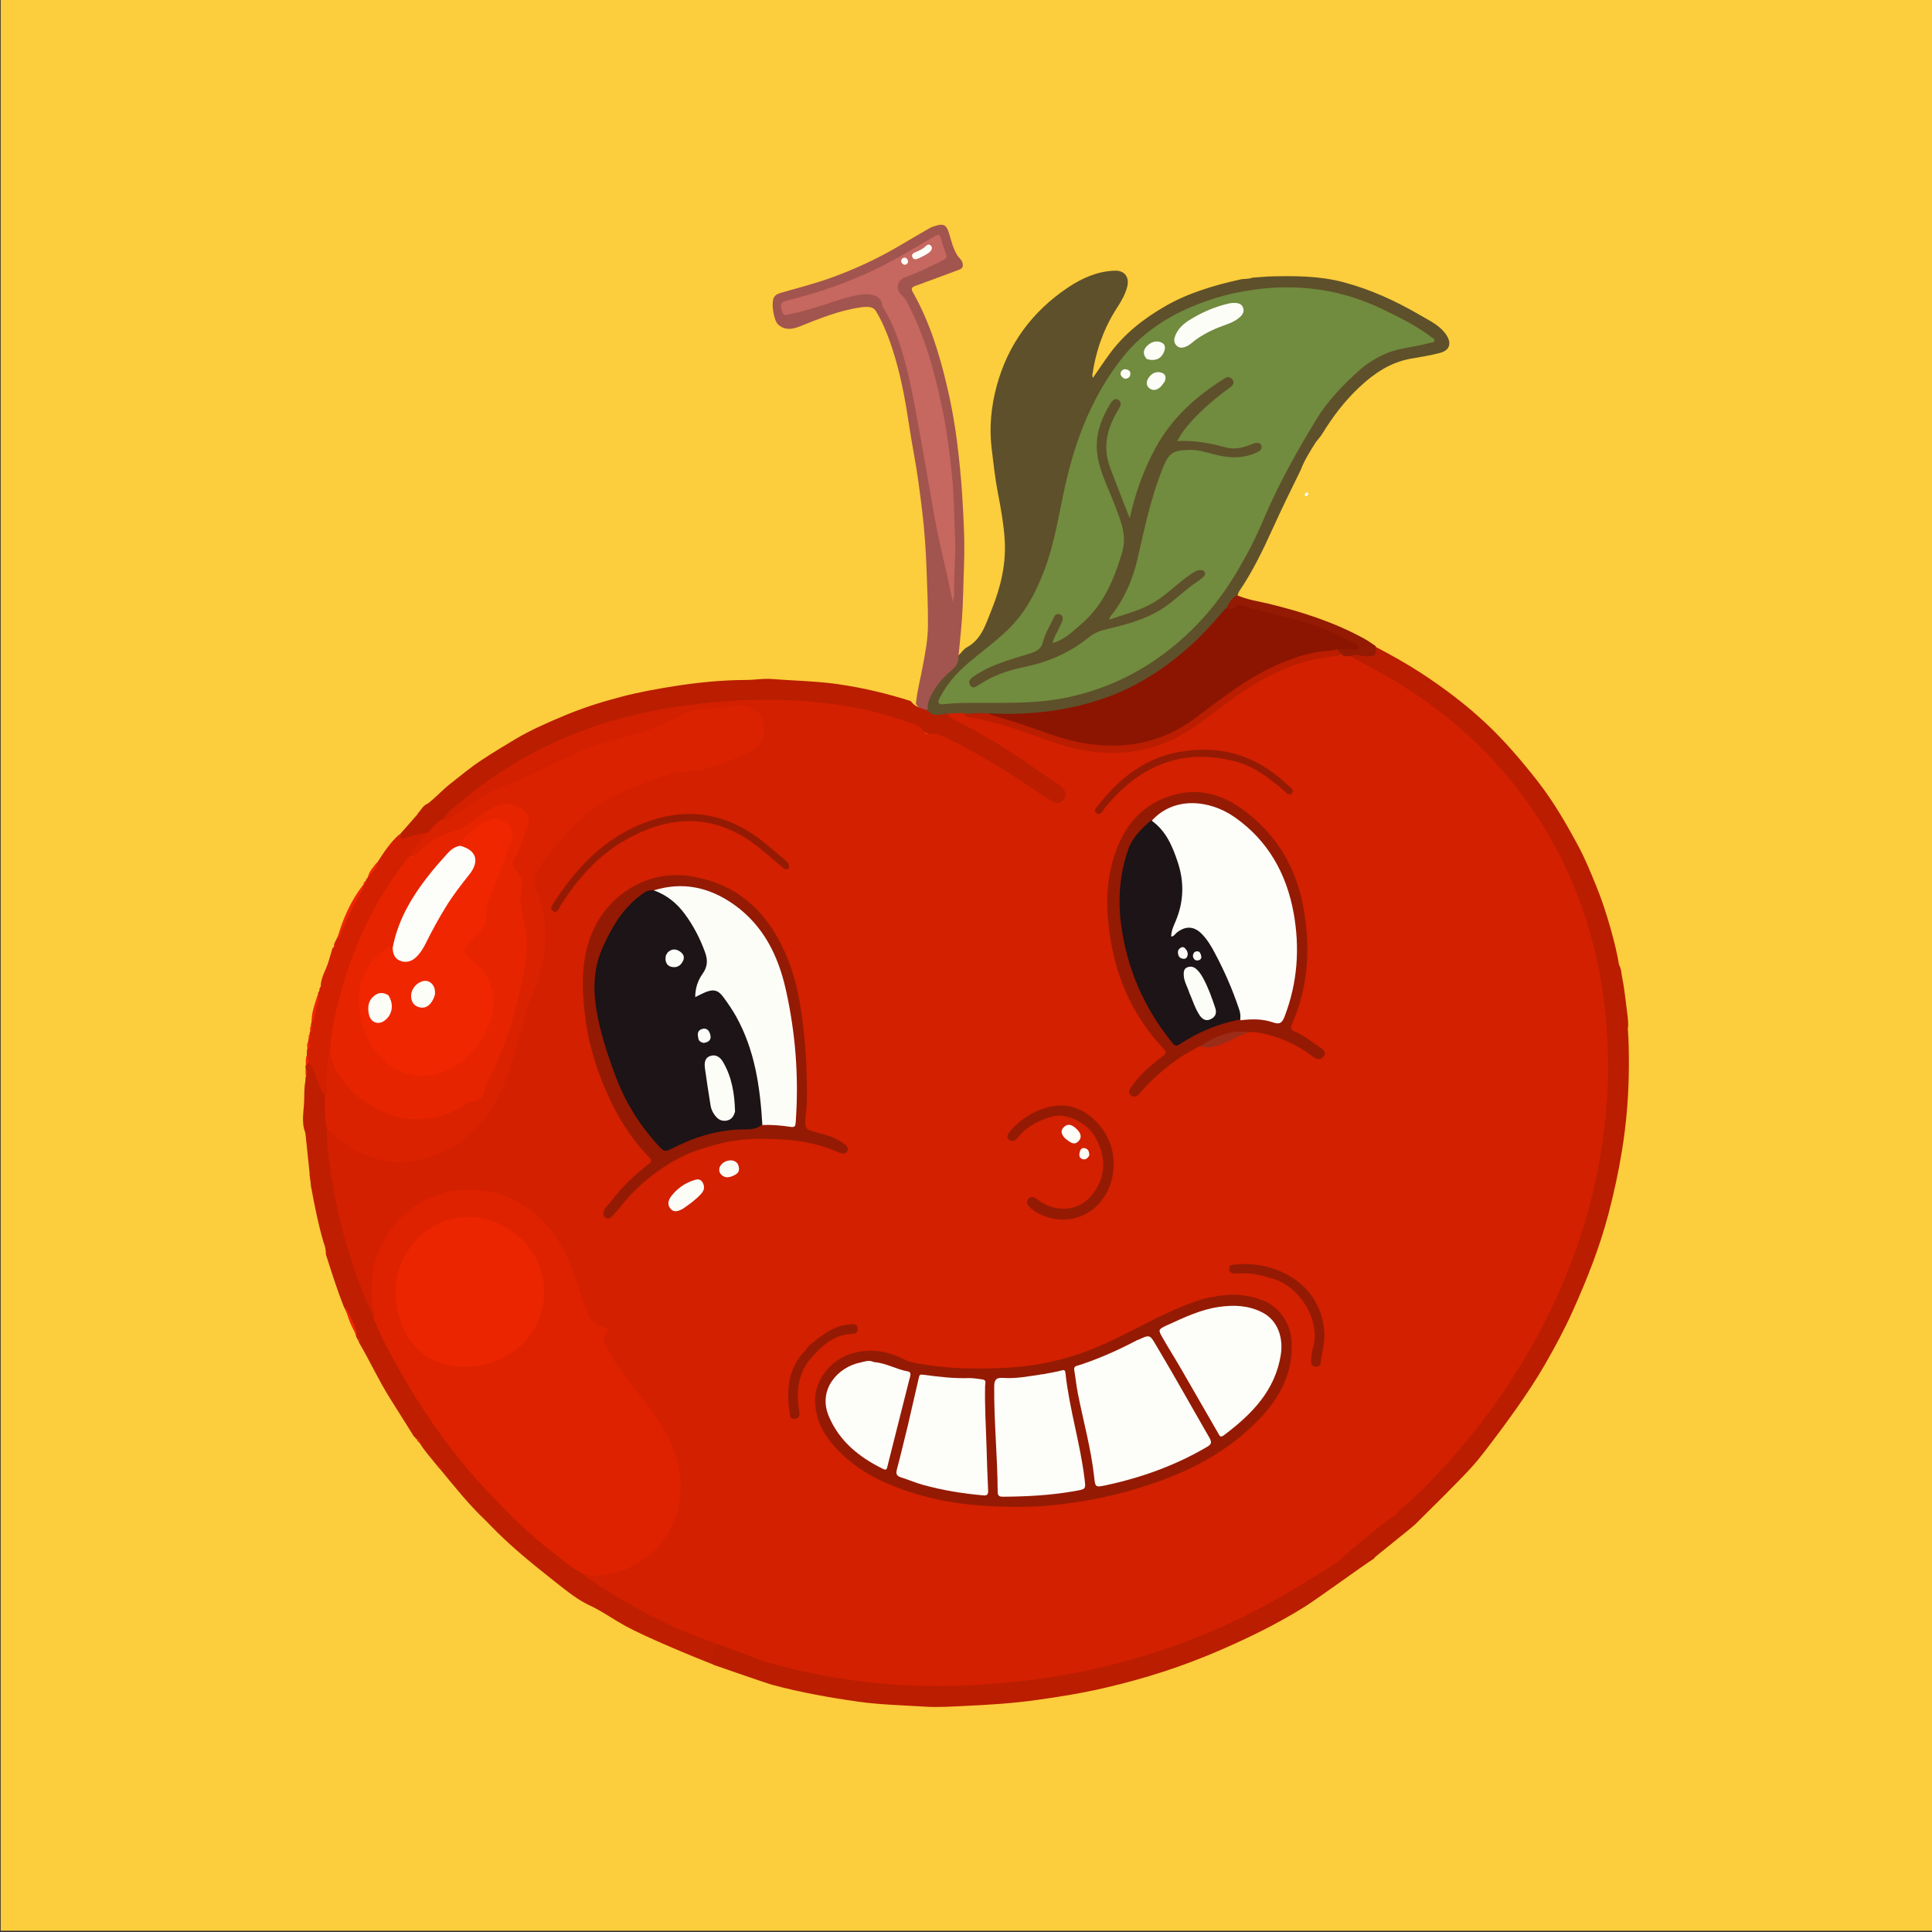<?xml version="1.0" encoding="UTF-8"?>
<svg id="Layer_1" data-name="Layer 1" xmlns="http://www.w3.org/2000/svg" viewBox="0 0 200 200">
  <rect x="0" y="0" width="200" height="200" fill="#333333" stroke="none"/>
  <defs>
    <style>
      .cls-1 {
        fill: #fccd3c;
      }

      .cls-2 {
        fill: #db2200;
      }

      .cls-3 {
        fill: #718b3f;
      }

      .cls-4 {
        fill: #f02601;
      }

      .cls-5 {
        fill: #1c1417;
      }

      .cls-6 {
        fill: #ba1d00;
      }

      .cls-7 {
        fill: #a2544e;
      }

      .cls-8 {
        fill: #9c2c18;
      }

      .cls-9 {
        fill: #de2200;
      }

      .cls-10 {
        fill: #fdfef9;
      }

      .cls-11 {
        fill: #ea2500;
      }

      .cls-12 {
        fill: #941a03;
      }

      .cls-13 {
        fill: #fdfdf8;
      }

      .cls-14 {
        fill: #5e502a;
      }

      .cls-15 {
        fill: #8b1500;
      }

      .cls-16 {
        fill: #e72400;
      }

      .cls-17 {
        fill: #d22000;
      }

      .cls-18 {
        fill: #c66760;
      }

      .cls-19 {
        fill: #bf1e00;
      }
    </style>
  </defs>
  <rect class="cls-1" x=".07" y="-.13" width="200" height="200"/>
  <g>
    <path class="cls-14" d="M131.3,28.62h0c2.64-.07,5.23-.08,7.76.59,2.84.75,5.48,1.97,8.01,3.45.93.54,1.92,1,2.58,1.9.55.76.63,1.64-.57,1.97-1,.27-2.02.42-3.04.6-2.12.38-3.81,1.53-5.34,2.97-1.5,1.41-2.74,3.04-3.81,4.79-.19.31-.44.57-.69.9-.58.94-1.16,1.82-1.54,2.84-1.01,2.05-2,4.08-2.93,6.13-1.01,2.23-2.07,4.42-3.45,6.45-.07.1-.1.22-.15.38-.37.5-.77.93-1.11,1.47-2.39,3.04-5.17,5.56-8.48,7.48-3.12,1.81-6.49,2.85-10.06,3.3-1.16.15-2.33.09-3.49.26-.85.13-1.69-.12-2.6-.12-.22,0-.38,0-.6.01-.62.01-1.17,0-1.79,0-.57.02-1.07,0-1.63,0-.22,0-.37-.02-.58.05-.62.17-1.17.27-1.7-.21-.06-.07-.09-.1-.15-.17-.05-.08-.06-.11-.1-.2-.16-.89.13-1.64.55-2.33.75-1.22,1.58-2.38,2.76-3.24.32-.23.51-.59.87-.84,1.62-.85,2.03-2.48,2.63-3.93.95-2.34,1.53-4.79,1.35-7.35-.11-1.56-.38-3.1-.68-4.64-.3-1.53-.47-3.09-.66-4.65-.27-2.21-.06-4.35.5-6.46,1.16-4.36,3.7-7.79,7.43-10.28,1.41-.94,3.02-1.66,4.79-1.72,1.05-.04,1.57.68,1.3,1.7-.2.75-.58,1.42-1,2.07-1.4,2.14-2.23,4.49-2.6,7.01-.01.07.02.14.05.33.6-.87,1.13-1.67,1.7-2.45,1.55-2.13,3.57-3.71,5.84-5.01,2.42-1.38,5.04-2.14,7.73-2.74.39-.09.82-.02,1.27-.19"/>
    <path class="cls-7" d="M99.13,68.59c-.16.43-.47.68-.78.94-.92.79-1.66,1.73-2.14,2.85-.14.32-.2.66-.17,1.06-.5.15-.92-.06-1.23-.58.14-1.37.49-2.67.73-3.97.25-1.35.51-2.69.52-4.08.02-1.94-.07-3.88-.14-5.81-.07-1.99-.21-3.99-.44-5.97-.25-2.07-.52-4.15-.9-6.21-.27-1.46-.49-2.95-.73-4.43-.4-2.4-.92-4.77-1.74-7.07-.39-1.09-.85-2.15-1.45-3.14-.25-.41-.75-.47-1.49-.37-2.26.3-4.34,1.17-6.43,2-.73.29-1.53.4-2.19-.22-.46-.43-.72-2.17-.46-2.74.14-.3.37-.42.66-.51,1.8-.52,3.61-.98,5.38-1.62,2.44-.89,4.77-1.97,7-3.29,1.02-.61,2.05-1.2,3.08-1.8.16-.09.32-.16.5-.21.95-.32,1.26-.18,1.54.75.23.77.41,1.55.85,2.26.15.25.4.4.51.7.15.42.05.66-.35.8-1.49.55-2.97,1.11-4.46,1.65-.4.14-.54.26-.28.71,1.69,2.99,2.69,6.24,3.48,9.55.46,1.91.81,3.84,1.06,5.79.24,1.89.43,3.78.55,5.68.15,2.44.28,4.89.18,7.33-.07,1.82-.08,3.64-.21,5.46-.11,1.48-.28,2.95-.42,4.48h0Z"/>
    <path class="cls-6" d="M142.42,66.97c1.61.84,3.18,1.72,4.7,2.71,2.4,1.57,4.68,3.29,6.76,5.25,1.92,1.81,3.64,3.83,5.27,5.91,1.66,2.12,3,4.44,4.27,6.81.7,1.31,1.26,2.7,1.82,4.07.6,1.46,1.08,2.96,1.51,4.48.33,1.19.64,2.39.85,3.67.26.47.24.94.35,1.45.27,1.36.37,2.68.56,4.05.02.39.08.71,0,1.1.1,1.26.11,2.47.11,3.68,0,3.02-.23,6.02-.72,9-.36,2.22-.84,4.4-1.41,6.58-.91,3.44-2.21,6.71-3.66,9.94-.86,1.92-1.86,3.78-2.91,5.6-.87,1.51-1.84,2.97-2.85,4.41-1.14,1.63-2.33,3.21-3.54,4.78-.69.9-1.46,1.74-2.25,2.55-1.56,1.61-3.16,3.18-4.75,4.76-.36.36-4,3.23-4.4,3.61-.78-.33-.98-1.05-1.16-1.83.1-.35,3.55-3.11,3.77-3.31,5.31-4.74,9.74-10.21,13.3-16.37,4.02-6.95,6.68-14.38,7.77-22.35.26-1.9.37-3.82.44-5.74.25-6.86-.9-13.47-3.45-19.84-1.8-4.49-4.35-8.53-7.53-12.19-4.04-4.64-8.9-8.2-14.35-11-.42-.22-.94-.31-1.17-.86.38-.51.85-.24,1.27-.21.6.05,1.17.09,1.38-.73h0s0,0,0,0Z"/>
    <path class="cls-19" d="M31.59,112.14c.03-.22.03-.37.04-.58.13-.31.05-.58.03-.88-.04-.11-.04-.17-.04-.29.1-.16.07-.36.3-.43.45.02.53.35.64.63.41.95.64,1.96,1.24,2.89.16,1.11.01,2.18.22,3.29.15,4.1.9,8.04,2.01,11.91.72,2.53,1.65,4.99,2.68,7.48,2.4,5.39,5.42,10.35,9.11,14.89,3.5,4.31,7.47,8.13,11.98,11.38.2.14.4.27.65.43,1.83,1.39,3.78,2.46,5.72,3.59,1.6.92,3.27,1.72,4.95,2.46.18.08,3.31,1.18,3.45,1.4.04.78-.02,1.48-.62,2.05-2.19-.85-7.17-2.92-9.19-4.03-1.15-.63-2.22-1.39-3.43-2-1.47-.64-2.65-1.63-3.85-2.57-2.33-1.84-4.65-3.7-6.74-5.88-.18-.18-.31-.33-.5-.51-1.69-1.6-3.11-3.38-4.59-5.18-.08-.09-.12-.14-.2-.22s-.12-.14-.19-.23c-.6-.76-1.23-1.43-1.74-2.25-.05-.06-.06-.09-.11-.15-.07-.11-.12-.18-.21-.28-.05-.05-.07-.07-.12-.12-.09-.1-.15-.17-.25-.27-.83-1.31-1.62-2.59-2.43-3.87-1.17-1.85-2.08-3.85-3.21-5.78-.06-.17-.11-.3-.22-.45-.04-.07-.05-.11-.09-.19-.31-1.11-.8-2.09-1.29-3.12-.71-1.78-1.26-3.56-1.85-5.39,0-.46-.08-.85-.25-1.28-.57-1.94-.94-3.87-1.31-5.86,0-.44-.14-.81-.13-1.26-.14-1.42-.29-2.78-.44-4.2-.47-1.19-.12-2.35-.12-3.5,0-.53.02-1.06.08-1.65h0Z"/>
    <path class="cls-6" d="M94.29,72.58c.4.58,1,.72,1.61.92.05,0,.06,0,.06,0,.03.03.07.06.12.13.46.49.99.41,1.58.3.21.01.36,0,.55.07,2.75,1.39,5.36,2.9,7.87,4.59,1.15.78,2.28,1.59,3.43,2.37.14.1.28.2.41.31.57.49.71,1.06.39,1.54-.35.52-.94.6-1.62.22-1.1-.63-2.13-1.37-3.18-2.07-2.45-1.64-5-3.12-7.66-4.41-.06-.03-.13-.08-.2-.1-2.22-.41-4.03-1.9-6.26-2.34-2.2-.44-4.38-.92-6.61-1.18-2.74-.33-5.5-.38-8.24-.24-5.87.3-11.62,1.27-17.1,3.49-4.69,1.9-8.97,4.47-12.67,7.95-.25.23-.56.39-.8.72-.61.46-1.04,1.05-1.68,1.48-.78.19-1.49.39-2.22.56-.35.08-.77.16-.68-.51.61-.7,1.19-1.34,1.79-2.04.04-.07.06-.1.11-.16.03-.04.03-.02.02-.03.3-.33.48-.78.99-.97.84-.66,1.52-1.42,2.31-2.04,1.07-.84,2.11-1.71,3.25-2.46s2.3-1.46,3.48-2.16c1.63-.97,3.36-1.72,5.11-2.45,1.93-.81,3.92-1.44,5.94-1.96,1.8-.47,3.65-.8,5.49-1.09,2.43-.38,4.87-.62,7.34-.63.89,0,1.79-.17,2.67-.1,2.28.18,4.56.21,6.83.53,2.57.37,5.07.96,7.58,1.76h0,0Z"/>
    <path class="cls-6" d="M142.26,161.32c-1.27.82-5.91,4.2-7.15,4.98-2.79,1.75-5.73,3.19-8.74,4.5-3.87,1.69-7.86,2.97-11.97,3.92-2.36.55-4.74.94-7.14,1.27-2.46.34-4.93.5-7.41.61-1.38.06-2.77.16-4.14.07-2.28-.15-4.56-.19-6.84-.51-3.02-.43-6-.96-8.94-1.75-.41-.11-5.59-1.89-6.04-2.06-.45-.81-.03-1.45.42-2.13.38-.14,5.43,1.73,5.73,1.81,3.88,1.08,7.84,1.76,11.85,2.11,2.89.25,5.79.28,8.69.14,9.17-.45,17.98-2.48,26.35-6.29,3.8-1.73,10.83-6.4,14.3-8.82.69.27,1.18,1.29,1.04,2.14h0Z"/>
    <path class="cls-17" d="M41.37,86.35c.04.42.25.51.64.38.72-.23,1.45-.47,2.28-.52.04.63-.54.89-.85,1.32-.3.43-.67.83-1.03,1.28-4.61,6.02-7.25,12.77-8.17,20.29-.08,1.13-.24,2.2-.2,3.28.01.35.06.73-.3,1.02-.58-.42-.69-1.05-.93-1.61-.24-.59-.31-1.25-.84-1.74-.24-.18-.18-.43-.21-.7,0-.26,0-.46.02-.71.2-.25.14-.48.12-.75,0-.11,0-.17.02-.28.11-.14.15-.26.12-.45,0-.11,0-.17.02-.28.16-.19.15-.37.12-.6,0-.11,0-.17.02-.28.32-.97.43-1.94.71-2.93,0-.12,0-.18.02-.29.05-.08.07-.12.12-.19.02-.09.02-.15.03-.26.04-.08.07-.11.12-.18,0-.97.56-1.75.81-2.61.12-.41.25-.82.38-1.29.03-.08.06-.11.11-.17.03-.04.03-.03.02-.02.13-.1.07-.25.12-.42.02-.05.02-.11.04-.14.04-.06.07-.1.12-.17.02-.03.02-.09.03-.12.45-.79.71-1.62,1.08-2.42.48-1.06,1.1-2.05,1.66-3.13.02-.05.02-.04.02-.04.14-.09.2-.23.28-.42.02-.04.02-.1.03-.13.03-.05.06-.08.11-.15.03-.04.02-.03.02-.03.35-.5.74-.97,1.01-1.58.69-1.07,1.35-2.1,2.32-2.95h0s0-.01,0-.01Z"/>
    <path class="cls-12" d="M142.41,66.9c.02,1.03.02,1-.95,1.04-.53.02-1.03-.31-1.6-.05-.2.21-.4.22-.67.16-.32-.24-.72-.34-.73-.83.55-.39,1.17-.09,1.74-.3-.1-.25-.33-.28-.51-.38-2.1-1.11-4.3-1.91-6.6-2.48-1.25-.31-2.5-.62-3.75-.94-.56-.15-1.1-.39-1.67.01-.21.15-.47.03-.71-.15.25-.54.51-1.07,1.1-1.36,1.08.47,2.19.62,3.28.88,3.45.84,6.82,1.92,9.95,3.65.37.21.72.47,1.12.73h0Z"/>
    <path class="cls-4" d="M37.56,91.62c.11.29-.05.54-.2.79-.86,1.46-1.57,2.98-2.23,4.54-.04.08-.11.14-.22.22.55-1.97,1.36-3.86,2.66-5.54h0Z"/>
    <path class="cls-4" d="M32.87,103.04c.3.35.02.69-.07,1.04-.16.62-.12,1.28-.53,1.86-.08-1,.3-1.91.59-2.89h0,0Z"/>
    <path class="cls-4" d="M39.02,89.27c.07.7-.52,1.09-.94,1.6.09-.63.54-1.07.94-1.6Z"/>
    <path class="cls-4" d="M31.7,109.34c.3.12.2.37.22.65-.07.14-.14.22-.25.33-.03-.3-.02-.62.03-.98Z"/>
    <path class="cls-4" d="M31.84,107.87c.28.21.31.45-.01.7-.05-.22-.04-.44.01-.7Z"/>
    <path class="cls-4" d="M32.14,106.26c.27.16.31.36-.01.56-.04-.17-.04-.35.01-.56Z"/>
    <path class="cls-4" d="M31.63,110.69c.25.18.15.46.05.77-.05-.21-.05-.46-.05-.77Z"/>
    <path class="cls-10" d="M135.05,51.22c.08-.13.15-.3.32-.22.1.05.09.16.02.24-.09.11-.2.22-.35-.02Z"/>
    <path class="cls-4" d="M31.99,107.13c.25.12.28.27-.02.42-.04-.12-.03-.26.02-.42Z"/>
    <path class="cls-4" d="M37.86,91.17c.05.16.09.36-.21.43-.05-.17.04-.3.21-.43Z"/>
    <path class="cls-4" d="M34.64,97.61c.02.11,0,.24-.07.41-.02-.11,0-.24.07-.41Z"/>
    <path class="cls-4" d="M33.04,102.57s0,.07-.06.14c-.01-.03,0-.07.06-.14Z"/>
    <path class="cls-4" d="M33.19,102.14s0,.07-.06.14c-.01-.03,0-.07.06-.14Z"/>
    <path class="cls-4" d="M43.28,84.16s.01.08-.05.12c-.01-.03,0-.07.05-.12Z"/>
    <path class="cls-4" d="M38.01,90.88s.01.08-.06.13c-.01-.03,0-.07.06-.13Z"/>
    <path class="cls-4" d="M34.8,97.31s0,.07-.06.14c-.01-.02,0-.07.06-.14Z"/>
    <path class="cls-4" d="M34.5,98.05s0,.08-.06.13c-.01-.03,0-.07.06-.13Z"/>
    <path class="cls-17" d="M139.05,67.89c.25.04.45.04.71.04,1.65.93,3.32,1.72,4.89,2.7,2.29,1.43,4.47,2.98,6.51,4.76,3.35,2.9,6.18,6.24,8.52,9.99,2.78,4.46,4.65,9.28,5.72,14.41.63,2.99.95,6.01,1.06,9.07.15,4.24-.31,8.4-1.11,12.54-.66,3.39-1.67,6.69-2.93,9.9-1.36,3.46-3.03,6.79-4.97,9.98-2.02,3.32-4.32,6.45-6.88,9.37-1.75,1.99-3.57,3.91-5.6,5.63-.22.19-.4.42-.63.68-.2-.09-4.01,3.07-6,4.83-1.19.82-2.41,1.5-3.47,2.16-4.98,3.08-10.24,5.55-15.85,7.28-3.38,1.05-6.81,1.88-10.31,2.41-2.37.36-4.74.59-7.14.76-2.53.18-5.06.19-7.58.07-5.02-.23-9.95-1.06-14.84-2.46-2.53-.94-5.05-1.88-7.58-2.82-3.86-1.52-7.4-3.61-10.85-5.89-.1-.06-.17-.17-.28-.3.09-.17.23-.17.38-.16,3.63.15,6.45-1.31,8.28-4.44,1.36-2.32,1.48-4.85.74-7.42-.7-2.47-2.2-4.49-3.78-6.44-1.26-1.55-2.47-3.14-3.41-4.91-.26-.48-.48-.97-.15-1.52.11-.18.11-.36-.14-.47-1.34-.58-1.87-1.76-2.25-3.06-.53-1.85-1.16-3.67-2.08-5.37-1.46-2.67-3.54-4.7-6.52-5.49-6.43-1.73-11.66,2.39-12.67,7.81-.24,1.28-.21,2.56-.02,3.85.05.32.24.67-.12.96-1.29-2.57-2.17-5.26-2.97-7.98-.73-2.49-1.24-5.02-1.58-7.59-.17-1.24-.36-2.49-.33-3.82.57-.27.76.24,1.06.51,2.09,1.86,4.53,2.74,7.31,2.56,3.13-.2,5.6-1.72,7.53-4.12,1.78-2.22,2.98-4.71,3.53-7.53.44-2.3,1.32-4.48,2.13-6.67,1.17-3.15,1.24-6.33.01-9.49-.29-.74-.26-1.4.08-2.11.32-.64.77-1.18,1.18-1.75,1.75-2.46,3.91-4.45,6.51-5.98,1.29-.76,2.72-1.17,4.11-1.71,1.43-.56,2.91-.83,4.45-1.03,2.11-.28,4.17-1.02,6.02-2.14,1.01-.6,1.41-1.77,1.08-2.78-.31-.96-1.32-1.61-2.52-1.45-1.38.18-2.76.26-4.13.46-.63.09-1.27.24-1.81.57-2.46,1.49-5.27,1.99-7.95,2.87-2.29.75-4.51,1.69-6.58,2.93-.46.28-.92.55-1.44.69-2.27.59-4.28,1.74-6.2,3.04-.48.33-.97.65-1.48.94-.25.15-.5.32-.86.16.33-.81,1.06-1.25,1.66-1.77,2.76-2.36,5.78-4.33,9.06-5.92,3.67-1.78,7.52-3.01,11.52-3.74,2.4-.44,4.82-.74,7.27-.92,2.19-.16,4.38-.18,6.56-.08,3.95.19,7.85.77,11.6,2.1.79.28,1.66.36,2.17,1.17.12.2.37.23.59.2.64-.08,1.18.17,1.74.44,3.5,1.67,6.74,3.77,9.93,5.94.34.23.7.44,1.05.65.44.26.83.1,1.11-.23.3-.36.27-.76-.07-1.12-.58-.6-1.32-.98-1.99-1.45-3.03-2.16-6.16-4.17-9.51-5.79-.13-.06-.23-.17-.37-.3-.07-.1-.09-.15-.03-.24.57-.03,1.1-.04,1.69-.04.17.07.27.15.39.16,2.85.47,5.56,1.44,8.26,2.42,2.59.93,5.26,1.47,8.02,1.25,2.53-.2,4.82-1.13,6.92-2.54,1.56-1.04,3.02-2.22,4.55-3.3,4.7-3.32,7.31-3.68,8.52-3.83,1.09-.14,1.99-.12,2.56-.09h0Z"/>
    <path class="cls-3" d="M128.57,58.28c-1.66,3.01-3.72,5.66-6.25,7.9-3.6,3.2-7.76,5.28-12.52,6.15-2.95.53-5.9.41-8.87.43-1.05,0-2.08,0-3.13.13-.69.08-.81-.12-.48-.73.71-1.35,1.7-2.48,2.85-3.47,1.4-1.2,2.91-2.28,4.23-3.57,1.76-1.72,2.86-3.85,3.72-6.12,1.08-2.85,1.5-5.87,2.17-8.82,1.08-4.82,2.86-9.35,5.97-13.24,1.84-2.29,4.21-3.95,6.92-5.11,1.52-.65,3.09-1.17,4.71-1.51,5.24-1.1,10.33-.67,15.19,1.67,1.75.84,3.5,1.7,5.06,2.88.15.11.4.2.35.41-.05.23-.32.17-.5.22-1.46.43-3.01.47-4.44,1.07-1.05.44-2.01,1.03-2.83,1.76-1.72,1.54-3.33,3.21-4.53,5.21-1.91,3.18-3.75,6.41-5.21,9.83-.7,1.65-1.45,3.29-2.41,4.89h0,0Z"/>
    <path class="cls-15" d="M126.89,62.98c.4-.02.78.23,1.08-.24.1-.16.42-.1.63-.04,2.65.8,5.39,1.26,7.98,2.22,1.3.48,2.54,1.1,3.77,1.74.14.07.36.13.31.35-.06.27-.31.19-.48.19-.51.01-1.02,0-1.6,0-.27.21-.52.3-.79.32-3.25.26-6.1,1.58-8.8,3.3-1.75,1.11-3.39,2.39-5.04,3.62-3.86,2.89-8.14,3.5-12.76,2.48-1.5-.33-2.95-.85-4.39-1.39-1.44-.53-2.95-.86-4.41-1.46-.04-.09-.05-.12-.02-.22,4.23.21,8.33-.25,12.3-1.7,2.95-1.08,5.56-2.73,7.95-4.76,1.56-1.33,2.92-2.84,4.27-4.42h0Z"/>
    <path class="cls-6" d="M102.34,73.9c1.63.54,3.24.98,4.8,1.55,1.66.6,3.34,1.19,5.08,1.48,4.15.7,7.99,0,11.44-2.54,2.71-2,5.32-4.14,8.44-5.52,1.78-.79,3.6-1.41,5.57-1.52.24-.01.47-.09.77-.14.07.38.54.32.65.67-3.36.1-6.4,1.22-9.24,2.95-2.24,1.36-4.24,3.07-6.41,4.54-3.01,2.03-6.32,2.83-9.88,2.5-2.2-.21-4.3-.91-6.37-1.68-2.25-.83-4.53-1.58-6.91-1.95-.18-.03-.33-.06-.37-.33.59-.07,1.18-.08,1.84-.09.23.09.4.03.6.1h0s0,0,0,0Z"/>
    <path class="cls-8" d="M98.14,73.83c.04.07.03.11.01.2-.13.01-.25,0-.41-.07.07-.17.2-.17.39-.13h0Z"/>
    <path class="cls-8" d="M102.38,73.91c-.17.01-.33,0-.54-.06.12-.04.27-.05.49-.05.06,0,.05.07.05.11h0Z"/>
    <path class="cls-7" d="M96.09,73.61s-.07-.02-.12-.09c.03,0,.07.02.12.09Z"/>
    <path class="cls-18" d="M91.28,31.31c-.36-.86-1.33-.94-2.34-.78-1.32.2-2.57.69-3.84,1.09-1.08.34-2.16.68-3.27.89-.29.05-.7.31-.86-.22-.24-.85-.18-1.01.54-1.19,1.65-.41,3.28-.89,4.88-1.46,2.86-1.01,5.56-2.34,8.16-3.89.74-.44,1.48-.87,2.22-1.31.34-.2.54-.18.65.27.12.53.32,1.05.51,1.56.11.29.08.47-.22.62-1.31.65-2.61,1.32-4,1.81-.85.3-1.04,1.3-.33,1.89.24.2.39.42.52.68,1.85,3.51,2.88,7.3,3.67,11.15.45,2.23.75,4.49.98,6.75.14,1.36.18,2.73.23,4.1.03.88.07,1.75.1,2.63.07,1.85-.17,3.69-.1,5.54.01.35-.19.67-.13,1.03-.58-3.07-1.41-6.08-1.95-9.16-.64-3.66-1.26-7.32-1.95-10.97-.42-2.25-.87-4.48-1.59-6.64-.43-1.28-.93-2.54-1.64-3.7-.13-.2-.24-.41-.25-.7h0Z"/>
    <path class="cls-9" d="M38.65,136.41c.31-.4.01-.76-.04-1.08-.57-3.88.52-7.17,3.46-9.77,1.68-1.49,3.68-2.28,5.96-2.38,2.77-.12,5.21.63,7.34,2.44,1.86,1.57,3.04,3.57,3.87,5.8.53,1.43.99,2.89,1.5,4.33.31.89.93,1.45,1.86,1.66.45.11.33.45.15.68-.36.44-.25.82-.02,1.27.96,1.84,2.22,3.47,3.51,5.08,1.8,2.24,3.47,4.56,4.03,7.48.99,5.12-1.98,10.11-7.43,11.05-.78.14-1.53.21-2.36,0-1.27-.59-2.25-1.5-3.3-2.31-2.48-1.9-4.67-4.1-6.8-6.37-2.71-2.88-5.08-6.04-7.2-9.38-1.16-1.83-2.2-3.72-3.22-5.62-.49-.92-.89-1.89-1.33-2.89h0Z"/>
    <path class="cls-2" d="M45.75,84.9c.69,0,1.12-.44,1.59-.76,1.58-1.06,3.15-2.16,4.93-2.81,1.76-.65,3.41-1.48,5.08-2.3,2.08-1.02,4.21-1.99,6.5-2.52,2.33-.54,4.55-1.34,6.66-2.49.99-.54,2.14-.61,3.25-.67.71-.04,1.4-.12,2.08-.26,1.88-.39,3.4.79,3.28,2.57-.06.88-.52,1.64-1.28,2.02-2.28,1.14-4.61,2.19-7.24,2.24-1.12.02-2.11.53-3.14.88-2.19.74-4.29,1.63-6.18,3.03-1.78,1.33-3.19,2.95-4.53,4.69-.46.6-.93,1.18-1.23,1.88-.22.52-.3,1.01-.06,1.54.78,1.79,1.08,3.68.98,5.61-.09,1.73-.5,3.4-1.17,5-1.06,2.51-1.53,5.21-2.37,7.78-1.34,4.16-3.65,7.67-7.96,9.3-3.09,1.18-6.09.73-8.92-.99-.8-.49-1.35-1.25-2.18-1.75-.24-1.12-.2-2.25-.2-3.45.24-.28.15-.57.14-.83-.04-1.19.09-2.37.26-3.59.38-.06.43.21.49.43.54,2.16,2,3.59,3.81,4.68,1.9,1.15,3.93,1.83,6.2,1.37,1.03-.21,2.03-.52,2.95-1.05.53-.31,1.01-.65,1.64-.76.43-.07.65-.45.74-.83.17-.75.59-1.38.92-2.06,1.22-2.46,2-5.07,2.68-7.71.43-1.65.73-3.33.83-5.04.06-1.12-.11-2.24-.44-3.31-.24-.79-.28-1.58-.14-2.38.15-.8.07-1.55-.49-2.19-.37-.42-.38-.91-.15-1.37.45-.92.75-1.9,1.09-2.86.2-.57.57-1.16.02-1.7-.63-.61-1.34-1.06-2.29-.8-.64.18-1.22.51-1.75.9-1.33.96-2.68,1.84-4.3,2.27-.74.2-1.28.77-1.87,1.25-.47.39-.89.92-1.66.83.58-.88,1.24-1.68,1.98-2.48.42-.54.83-1.02,1.43-1.36,0,0,.01,0,.01,0Z"/>
    <path class="cls-4" d="M37.03,138.38c-.62-.91-1.04-1.95-1.3-3.12.52.95,1.06,1.95,1.3,3.12Z"/>
    <path class="cls-4" d="M43.45,149.21c-.2.12-.24,0-.28-.2.15-.06.26-.02.28.2Z"/>
    <path class="cls-4" d="M37.31,138.83c-.09-.03-.17-.1-.26-.22.14-.04.25.01.26.22Z"/>
    <path class="cls-4" d="M43.17,148.9s-.1-.09-.16-.2c.05.02.1.09.16.2Z"/>
    <path class="cls-4" d="M45.54,151.93c.04-.07.07-.05.12.03.02.03,0,.04,0,.05-.04,0-.07.01-.12-.07h0Z"/>
    <path class="cls-4" d="M45.38,151.71c.05,0,.09.04.14.1.02.03,0,.04,0,.05-.07.03-.12.01-.16-.09,0-.05.01-.06.02-.07h0Z"/>
    <path class="cls-16" d="M42.26,88.72c.6-.02,1.01-.41,1.36-.74.97-.94,2.05-1.6,3.36-1.93,1.04-.26,1.82-1,2.69-1.58.66-.44,1.32-.91,2.09-1.16.97-.31,2.32.2,2.85,1.09.26.44.12.87-.06,1.26-.48,1.01-.64,2.14-1.22,3.11-.29.48-.3.99.17,1.45.46.45.62,1.06.49,1.69-.27,1.25-.03,2.44.28,3.65.47,1.81.23,3.64-.12,5.45-.67,3.47-1.68,6.83-3.2,10.02-.3.63-.71,1.18-.85,1.91-.11.59-.49,1.11-1.27,1.06-.35-.02-.61.28-.89.47-1.4.9-2.96,1.36-4.61,1.4-2.35.07-4.32-.95-6.17-2.28-.93-.67-1.55-1.58-2.2-2.49-.44-.62-.45-1.37-.8-2.06.08-2.27.6-4.44,1.2-6.58,1.2-4.29,3.03-8.29,5.59-11.95.42-.59.85-1.18,1.31-1.8h0Z"/>
    <path class="cls-12" d="M125.59,134.26c1.79-.39,3.48-.29,5.13.36,1.79.7,2.88,2.39,2.98,4.29.18,3.18-1.18,5.71-3.26,7.91-3.36,3.55-7.59,5.67-12.2,7.11-2.86.9-5.78,1.5-8.74,1.83-2.68.3-5.38.28-8.08.08-2.56-.19-5.04-.66-7.47-1.47-2.44-.81-4.75-1.93-6.64-3.69-1.55-1.45-2.8-3.13-2.93-5.43-.15-2.42,1.7-4.44,3.57-5.06,1.9-.64,3.77-.41,5.56.5.83.42,1.77.5,2.67.64,2.61.4,5.24.39,7.86.27,3.49-.16,6.85-.96,10.06-2.38,2.96-1.31,5.74-2.99,8.76-4.17.86-.33,1.73-.65,2.71-.79h0Z"/>
    <path class="cls-12" d="M63.85,115.25c-1.59-3.07-2.76-6.24-3.22-9.61-.42-3.08-.56-6.2.7-9.16,1.63-3.83,5.67-6.46,10.09-5.78,5.27.81,8.37,4.08,10.21,8.79,1,2.54,1.36,5.24,1.64,7.95.22,2.16.28,4.31.26,6.47-.01.8-.17,1.59-.15,2.4.01.44.15.64.58.76,1.14.32,2.32.52,3.3,1.26.28.21.63.38.47.79-.17.43-.56.32-.88.18-1.75-.76-3.61-1.2-5.49-1.32-2.13-.14-4.28-.18-6.39.3-2.02.46-3.98,1.1-5.75,2.21-1.97,1.23-3.7,2.74-5.12,4.59-.22.29-.48.55-.73.82-.2.22-.45.33-.71.14-.26-.18-.21-.47-.12-.73.12-.36.45-.57.66-.86,1.11-1.53,2.47-2.8,3.96-3.95.3-.23.33-.42.05-.7-1.32-1.34-2.4-2.86-3.35-4.55h0Z"/>
    <path class="cls-12" d="M124.24,108.28c-2.41,1.19-4.41,2.81-6.16,4.77-.27.3-.52.67-.95.37-.49-.34-.19-.68.07-1.04.88-1.21,2-2.18,3.19-3.06.39-.29.36-.44.05-.77-3.02-3.21-4.79-7.02-5.49-11.37-.45-2.82-.51-5.62.33-8.36,1.01-3.32,3.01-5.76,6.53-6.61,2.63-.64,4.96.18,7.04,1.74,3.51,2.64,5.5,6.21,6.17,10.53.61,3.94.39,7.79-1.26,11.48-.18.39-.16.65.3.85.93.38,1.71,1.02,2.53,1.58.3.21.81.47.42.98-.37.47-.81.24-1.16-.03-1.63-1.26-3.46-2.04-5.48-2.43-.32-.06-.63-.06-1.01-.08-1.05.32-2.12.14-3.09.59-.65.3-1.26.71-2.04.86h0Z"/>
    <path class="cls-12" d="M115.26,120.01c.11,1.69-.31,3.14-1.34,4.41-1.82,2.24-5.22,2.43-7.35.53-.27-.25-.35-.59-.11-.85.3-.33.63-.16.96.09,1.85,1.38,4.2,1.24,5.57-.42,1.29-1.57,1.55-3.38.79-5.26-.64-1.58-1.82-2.58-3.54-2.96-.62-.14-1.18-.03-1.71.15-1.23.42-2.37,1.02-3.19,2.08-.26.34-.55.43-.87.21-.3-.21-.18-.5.01-.76,1.12-1.53,4.02-3.36,6.59-2.62,2.19.64,4.07,2.95,4.19,5.41h0Z"/>
    <path class="cls-12" d="M81.7,89.82c-.3.32-.49.1-.71-.06-1.12-.89-2.14-1.89-3.34-2.7-4.27-2.9-8.57-2.55-12.85-.14-2.89,1.63-5.04,4.07-6.8,6.86-.16.25-.27.79-.71.55-.46-.26-.08-.69.08-.95,2.43-3.72,5.41-6.82,9.72-8.34,4.23-1.49,8.13-.82,11.67,1.91.86.67,1.69,1.38,2.52,2.09.22.19.42.41.4.78h0Z"/>
    <path class="cls-12" d="M128.35,78.95c-3.83-1.11-7.4-.75-10.67,1.53-1.26.88-2.33,1.97-3.31,3.16-.21.25-.44.86-.86.53-.4-.32.08-.68.31-.97,2.17-2.73,4.81-4.76,8.32-5.37,3.81-.66,7.27.15,10.28,2.66.39.33.77.67,1.15,1.01.18.17.38.37.15.62-.23.25-.47.04-.63-.11-.74-.67-1.52-1.29-2.34-1.85-.73-.49-1.5-.9-2.39-1.2h0Z"/>
    <path class="cls-12" d="M136.73,141.12c-.17.41-.46.41-.75.31-.28-.1-.28-.38-.25-.62.04-.41.05-.83.18-1.22.84-2.55-1.06-6.25-4.08-7.2-1.12-.35-2.23-.65-3.42-.57-.27.02-.54.01-.8-.01-.26-.03-.36-.22-.36-.47,0-.23.08-.36.32-.39,3.86-.59,8.97,1.51,9.5,6.68.09.87-.04,1.68-.21,2.5-.06.31-.12.62-.14.99h0Z"/>
    <path class="cls-12" d="M83.72,139.33c1.17-.94,2.28-1.91,3.78-2.17.21-.04.43-.06.65-.07.35-.02.64.06.64.49,0,.39-.27.51-.58.51-1.79.04-3.01,1.13-4.12,2.34-1.44,1.58-1.71,3.51-1.37,5.56.07.39.11.77-.36.88-.51.12-.57-.26-.62-.66-.35-2.38-.14-4.6,1.64-6.43.12-.12.2-.27.33-.45h0Z"/>
    <path class="cls-13" d="M70.67,125.14c-.48.26-.94.41-1.29-.05-.36-.47-.15-.94.16-1.33.57-.71,1.29-1.24,2.16-1.54.36-.12.76-.28,1.03.18.25.44.18.83-.16,1.2-.55.6-1.2,1.06-1.9,1.55h0Z"/>
    <path class="cls-8" d="M124.22,108.32c1.48-1.01,3.08-1.71,5.01-1.49-1.15.47-2.27,1.18-3.55,1.52-.48.12-.95.12-1.46-.02Z"/>
    <path class="cls-13" d="M75.75,120.12c.56.08.73.45.75.88.02.4-.3.58-.61.72-.39.17-.79.25-1.16-.06-.42-.36-.36-.92.14-1.29.24-.18.52-.26.87-.25h0Z"/>
    <path class="cls-13" d="M110.25,117.84c-.37-.4-.52-.8-.1-1.18.44-.41.86-.18,1.22.14.38.34.71.8.34,1.26-.5.63-.98.14-1.46-.22h0Z"/>
    <path class="cls-13" d="M112.75,119.62c-.2.38-.48.49-.8.32-.28-.15-.23-.46-.17-.71.05-.23.21-.42.46-.38.41.05.53.36.52.78h0Z"/>
    <path class="cls-14" d="M121.84,45.66c1.71-.1,3.38.2,5.03.65.95.27,1.82.02,2.69-.31.21-.08.4-.18.63-.15.22.02.37.13.4.35.05.29-.12.44-.36.57-1.2.62-2.47.67-3.76.44-1.12-.2-2.17-.67-3.34-.64-1.74.05-2.12.3-2.77,1.91-1.22,3.01-1.87,6.17-2.59,9.31-.51,2.21-1.37,4.24-2.81,6.01-.04.05-.05.13-.14.35,1.65-.58,3.24-.95,4.66-1.81,1.34-.81,2.41-1.95,3.69-2.83.34-.23.67-.49,1.11-.5.18,0,.34.05.43.22.09.18.02.34-.11.46-.22.19-.44.38-.68.54-1.1.72-2.03,1.65-3.09,2.43-1.87,1.37-4.06,1.95-6.26,2.47-.68.16-1.27.38-1.82.82-2,1.63-4.31,2.62-6.82,3.12-1.67.33-3.22.92-4.64,1.85-.3.19-.62.43-.87,0-.22-.39.02-.65.37-.89,1.75-1.23,3.78-1.74,5.77-2.36.7-.22,1.22-.44,1.43-1.27.22-.86.71-1.64,1.09-2.46.12-.27.31-.45.63-.35.34.11.33.4.26.67-.05.21-.17.4-.26.6-.23.56-.62,1.05-.74,1.71,1.2-.32,2.07-1.2,2.98-1.98,2.27-1.95,3.36-4.56,4.2-7.36.55-1.82-.14-3.32-.73-4.9-.56-1.5-1.3-2.93-1.68-4.5-.55-2.26.07-4.26,1.28-6.15.19-.29.47-.5.79-.26.31.22.22.55.04.85-.37.6-.69,1.21-.94,1.89-.53,1.47-.51,2.9.04,4.34.63,1.67,1.29,3.34,2,5.15.58-2.65,1.45-5.03,2.67-7.28,1.69-3.1,4.2-5.36,7.16-7.2.33-.21.64-.14.83.16.2.33-.04.62-.3.8-1.33.95-2.57,2-3.69,3.18-.67.7-1.29,1.45-1.76,2.36h-.01Z"/>
    <path class="cls-13" d="M126.13,33.9c-1.05.43-1.98.94-2.81,1.64-.18.16-.4.28-.62.37-.3.11-.63.14-.89-.12-.27-.27-.31-.6-.18-.95.25-.73.78-1.24,1.39-1.64,1.3-.83,2.7-1.44,4.21-1.79.19-.04.39-.06.58-.05.38,0,.74.1.88.51.14.4-.06.71-.35.97-.62.55-1.41.75-2.21,1.06h0Z"/>
    <path class="cls-13" d="M118.71,37.16c-.43-.48-.37-.94.01-1.33.39-.39.9-.61,1.45-.4.55.21.48.68.28,1.1-.3.65-.95.89-1.75.63h0Z"/>
    <path class="cls-13" d="M120.53,39.55c-.16.22-.28.4-.44.54-.35.31-.76.39-1.12.09-.35-.29-.31-.7-.08-1.05.32-.49.81-.74,1.38-.54.41.14.48.51.27.96h0Z"/>
    <path class="cls-13" d="M116.94,39c-.3.28-.55.27-.79.01-.16-.17-.21-.38-.06-.59.15-.21.37-.23.59-.16.36.11.4.38.26.74h0Z"/>
    <path class="cls-13" d="M95.88,26.35c-.33.17-.62.33-.92.45-.2.08-.41.05-.51-.18-.1-.23.03-.39.24-.48.44-.18.87-.37,1.21-.72.13-.13.3-.14.44-.01.16.14.16.32.06.5-.12.2-.32.3-.53.44Z"/>
    <path class="cls-13" d="M93.4,26.76c.27-.16.45-.09.56.15.07.14.05.29-.07.4-.12.12-.26.13-.4.04-.21-.14-.27-.33-.1-.58h0Z"/>
    <path class="cls-11" d="M53.88,139.33c-1.67,1.48-3.57,2.17-5.76,2.16-3.32-.02-5.68-1.72-6.7-4.9-.97-3.04-.48-5.85,1.66-8.21,2.65-2.92,6.96-3.17,10.1-.79,2.35,1.79,3.4,4.19,3.1,7.06-.19,1.77-1,3.4-2.41,4.68h0Z"/>
    <path class="cls-4" d="M47.74,87.58c.06-.9.84-1.23,1.34-1.75.45-.46,1.05-.75,1.69-.97.77-.26,1.35.06,1.85.52.48.44.57,1,.31,1.66-.75,1.89-1.36,3.84-2.19,5.7-.27.6-.44,1.23-.4,1.91.04.78-.21,1.42-.8,1.95-.38.34-.75.7-1.08,1.09-.48.55-.41,1.04.18,1.48,2.45,1.85,3.09,4.61,1.79,7.38-.75,1.6-1.86,2.9-3.3,3.8-2.34,1.45-5.23,1.42-7.39-.59-1.71-1.59-2.42-3.54-2.56-5.82-.16-2.4.74-4.22,2.63-5.62.22-.16.46-.28.8-.26.26.06.25.26.31.41.35.97,1.32,1.2,2.07.47.48-.46.83-1.02,1.11-1.62.83-1.77,1.86-3.42,2.91-5.05.26-.41.55-.8.9-1.15.14-.14.27-.28.4-.43,1.07-1.3.92-2.22-.54-3.11h0Z"/>
    <path class="cls-10" d="M47.66,87.56c1.65.45,2.02,1.58.93,2.96-.86,1.08-1.71,2.17-2.43,3.35-.74,1.2-1.42,2.43-2.04,3.69-.28.57-.6,1.11-1.07,1.55-.47.44-1.04.57-1.62.35-.55-.21-.77-.7-.78-1.35.59-3.12,2.22-5.65,4.15-8.02.49-.6,1.02-1.17,1.53-1.75.35-.39.74-.69,1.33-.79h0Z"/>
    <path class="cls-10" d="M117.78,138.72c1.29-.6,1.24-.57,1.95.63,1.87,3.13,3.64,6.32,5.46,9.47.28.48.22.69-.22.95-3.28,1.93-6.82,3.2-10.52,3.99-1.05.22-1.07.19-1.18-.85-.32-2.93-1.12-5.77-1.69-8.66-.16-.79-.23-1.59-.37-2.38-.09-.48.26-.47.54-.56,2.07-.68,4.06-1.57,6.03-2.61h0Z"/>
    <path class="cls-10" d="M120.79,137.2c1.78-.81,3.49-1.64,5.41-1.91,1.53-.22,3-.16,4.41.54,1.75.86,2.24,2.77,1.98,4.41-.59,3.73-3.02,6.17-5.87,8.32-.42.32-.48.04-.62-.2-1.28-2.21-2.54-4.42-3.82-6.63-.63-1.09-1.31-2.16-1.93-3.25-.48-.84-.46-.85.43-1.28h0Z"/>
    <path class="cls-10" d="M107.99,142.26c.64-.14,1.24-.21,1.81-.37.34-.1.46-.11.5.28.4,3.71,1.54,7.28,1.98,10.98.12,1.02.14,1-1.05,1.21-2.43.43-4.87.56-7.33.58-.39,0-.62-.02-.62-.53-.02-3.63-.39-7.25-.36-10.88,0-.75.25-.93.92-.89,1.38.1,2.73-.18,4.14-.39h0Z"/>
    <path class="cls-10" d="M94.01,147.43c.38-1.64.75-3.23,1.11-4.82.06-.27.1-.35.46-.3,1.58.22,3.15.4,4.76.35.45-.01.91.09,1.36.14.44.05.29.4.28.62-.05,2.07.07,4.14.14,6.2.05,1.56.09,3.11.17,4.67.02.45-.12.54-.51.51-2.12-.19-4.21-.52-6.27-1.1-.76-.21-1.48-.53-2.23-.76-.49-.16-.55-.37-.43-.84.41-1.53.76-3.07,1.16-4.66h0Z"/>
    <path class="cls-10" d="M90.46,141c1.28.1,2.34.77,3.53.97.42.07.22.53.15.81-.54,2.17-1.09,4.34-1.64,6.5-.21.85-.43,1.7-.64,2.55-.06.26-.12.39-.43.24-2.48-1.21-4.55-2.87-5.64-5.48-1.15-2.76.96-5.08,3.27-5.54.43-.09.88-.3,1.4-.05h0Z"/>
    <path class="cls-5" d="M78.88,116.42c-.64.54-1.36.49-2.09.5-2.63.05-5.07.85-7.38,2.05-.52.27-.75.16-1.09-.2-2.08-2.21-3.64-4.73-4.68-7.58-.86-2.35-1.65-4.73-1.98-7.22-.27-2-.12-3.98.72-5.87.93-2.09,2.06-4.03,3.94-5.43.35-.26.7-.55,1.24-.5.63-.05,1.1.18,1.55.49.75.52,1.43,1.12,1.95,1.86,1.01,1.43,1.87,2.96,2.32,4.68.13.5-.01.9-.26,1.31-.41.68-.84,1.36-.84,2.18.14.08.23.05.32.02,1.5-.55,1.91-.43,2.82.87,1.98,2.82,2.93,6.01,3.34,9.39.1.8.14,1.6.26,2.39.05.33.09.68-.12,1.04h0Z"/>
    <path class="cls-13" d="M78.92,116.47c-.23-3.92-.77-7.75-2.72-11.25-.38-.68-.82-1.32-1.28-1.95-.57-.79-1.04-.91-1.94-.54-.33.14-.64.31-1.01.49,0-.91.26-1.7.74-2.38.5-.71.6-1.35.29-2.22-.52-1.46-1.22-2.8-2.13-4.03-.81-1.09-1.84-1.94-3.19-2.42,3.02-.94,5.8-.32,8.37,1.52,2.99,2.16,4.5,5.23,5.29,8.72,1.02,4.54,1.37,9.13,1.03,13.78-.03.39-.09.53-.54.46-.94-.14-1.89-.23-2.91-.19h0Z"/>
    <path class="cls-10" d="M119.23,84.96c2.28-2.53,5.96-2.2,8.59-.36,3.45,2.42,5.36,5.85,6.1,9.93.65,3.63.4,7.21-.94,10.7-.26.68-.52.85-1.23.6-1.04-.36-2.15-.36-3.32-.21-.53-1.77-1.21-3.48-1.98-5.16-.51-1.11-1.05-2.19-1.81-3.15-.8-1.01-1.69-1.48-2.84-.46-.14.12-.32.29-.52.17-.22-.14-.17-.38-.12-.6.1-.4.22-.8.38-1.18,1.23-2.98.6-5.76-.91-8.44-.37-.67-.92-1.19-1.4-1.83h0Z"/>
    <path class="cls-5" d="M119.17,84.92c1.54,1.07,2.21,2.7,2.76,4.36.67,2.03.62,4.06-.22,6.06-.21.51-.47,1.01-.47,1.61.29-.01.4-.26.57-.4.94-.74,1.82-.69,2.65.18.54.57.94,1.24,1.3,1.93.99,1.85,1.82,3.76,2.49,5.75.12.35.21.7.12,1.14-2.29.4-4.34,1.32-6.26,2.55-.31.2-.47.19-.72-.11-2.97-3.63-4.77-7.79-5.35-12.41-.32-2.55-.12-5.15.75-7.63.44-1.27,1.37-2.16,2.38-3.04h0Z"/>
    <path class="cls-3" d="M121.84,45.71s-.03.01-.02,0h.02Z"/>
    <path class="cls-3" d="M108.97,66.62s0,.11-.02,0c.01,0,.02,0,.02,0Z"/>
    <path class="cls-13" d="M40.23,103.07c.54.89.4,1.87-.29,2.48-.71.63-1.57.35-1.76-.58-.15-.74-.04-1.44.59-1.91.42-.33.94-.37,1.47,0h0Z"/>
    <path class="cls-13" d="M45.02,102.96c-.02.08-.02.1-.03.12-.28.86-.84,1.34-1.48,1.21-.6-.11-.92-.5-.95-1.11-.04-.73.49-1.42,1.21-1.61.66-.18,1.37.38,1.25,1.39h0Z"/>
    <path class="cls-13" d="M76.1,115.03c-.14.58-.43.94-1,.99-.56.05-.91-.28-1.19-.7-.18-.27-.3-.56-.35-.87-.2-1.27-.41-2.55-.58-3.83-.07-.52-.07-1.08.53-1.3.61-.22,1.06.14,1.34.62.91,1.55,1.19,3.27,1.24,5.09h0,0Z"/>
    <path class="cls-13" d="M68.92,98.93c.1-.17.16-.31.27-.4.38-.32.79-.31,1.2-.03.33.23.51.54.33.94-.21.46-.56.74-1.09.67-.48-.06-.71-.36-.74-.84,0-.1.02-.19.04-.34h0Z"/>
    <path class="cls-13" d="M72.88,107.97c-.31-.06-.53-.18-.58-.44-.08-.38-.16-.81.32-.99.39-.15.71,0,.86.42.2.54.05.89-.6,1h0Z"/>
    <path class="cls-13" d="M123.09,102.67c-.22-.6-.52-1.11-.55-1.71-.01-.33,0-.66.34-.81.33-.15.67-.09.95.16.32.27.54.62.74.99.52.96.88,1.99,1.23,3.03.17.5.06.91-.44,1.16-.52.27-.89.02-1.17-.38-.49-.73-.73-1.58-1.11-2.43h0Z"/>
    <path class="cls-13" d="M122.18,99.15c-.08-.09-.15-.14-.17-.2-.09-.28-.14-.57.14-.79.17-.14.38-.16.52,0,.22.23.37.54.23.86-.14.32-.42.26-.73.14h0Z"/>
    <path class="cls-13" d="M123.49,99.05c0-.35.13-.57.46-.57.26,0,.33.24.39.44.06.21,0,.39-.21.47-.29.1-.52.01-.63-.35h0Z"/>
  </g>
</svg>